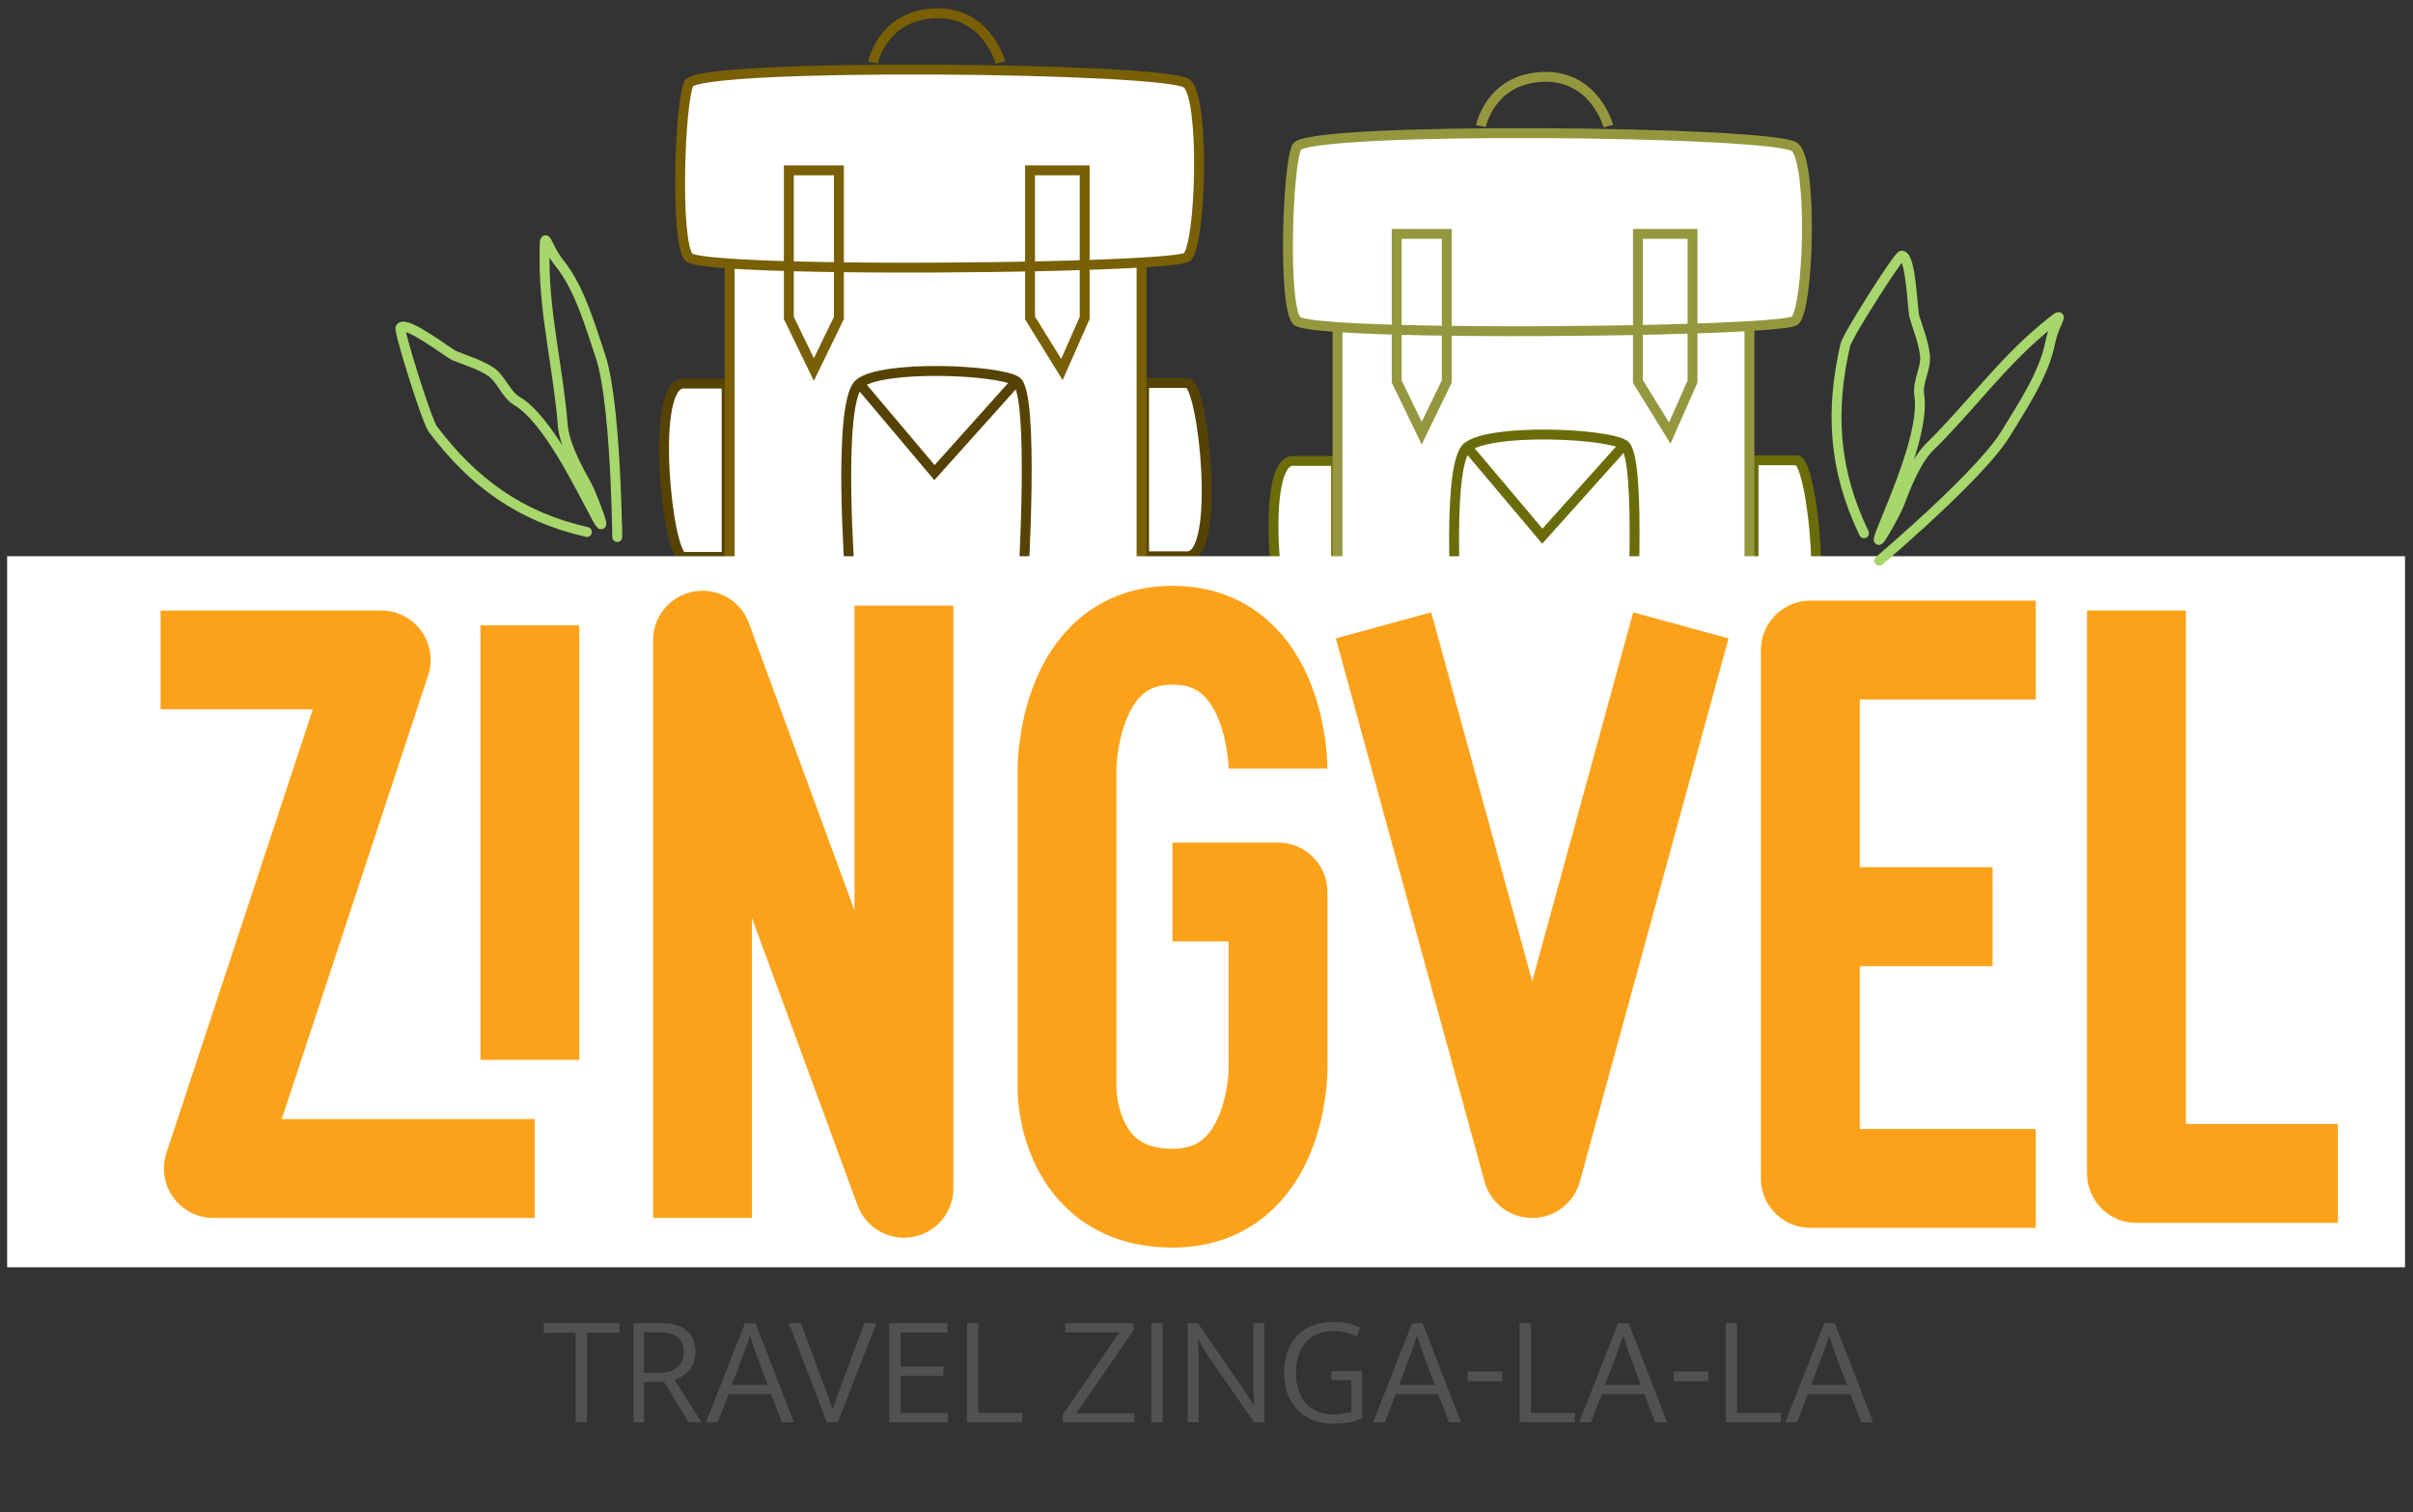<svg width="276" height="173" viewBox="0 0 276 173" fill="none" xmlns="http://www.w3.org/2000/svg">
<rect x="0" y="0" width="276" height="173" fill="#333333" stroke="none"/>
<path d="M78.167 43.886H83.115V63.725H78.167C76.345 63.725 74.263 43.886 78.167 43.886Z" fill="white" stroke="#564303" stroke-width="1.131"/>
<path d="M135.809 63.65H130.861L130.861 43.812H135.809C137.631 43.812 139.714 63.65 135.809 63.65Z" fill="white" stroke="#564303" stroke-width="1.131"/>
<path d="M78.775 29.409C77.213 27.533 77.734 11.983 78.775 9.571C79.816 7.158 133.696 7.694 135.778 9.571C137.86 11.447 137.34 28.069 135.778 29.409C135.5 29.648 133.569 29.86 130.572 30.039V44.154V71.231H83.46V30.156C80.761 29.97 79.036 29.723 78.775 29.409Z" fill="white"/>
<path d="M99.858 7.158C99.858 7.158 100.899 1.796 106.886 1.528C112.873 1.26 114.434 7.158 114.434 7.158M83.46 30.156C80.761 29.97 79.036 29.723 78.775 29.409C77.213 27.533 77.734 11.983 78.775 9.571C79.816 7.158 133.696 7.694 135.778 9.571C137.86 11.447 137.34 28.069 135.778 29.409C135.5 29.648 133.569 29.86 130.572 30.039M83.46 30.156V71.231H130.572V44.154V30.039M83.46 30.156C94.028 30.886 119.532 30.696 130.572 30.039M90.228 19.49H95.954V36.38L93.091 42.278L90.228 36.38V19.49ZM117.818 19.49V36.38L121.462 42.278L124.065 36.38V19.49H117.818Z" stroke="#795F05" stroke-width="1.131"/>
<path d="M97.256 66.406C97.256 66.406 95.694 46.031 98.297 43.886C100.9 41.741 114.174 42.278 116.257 43.618C118.339 44.958 117.038 66.406 117.038 66.406H97.256Z" fill="white"/>
<path d="M98.297 43.886C95.694 46.031 97.256 66.406 97.256 66.406H117.038C117.038 66.406 118.339 44.958 116.257 43.618M98.297 43.886C100.9 41.741 114.174 42.278 116.257 43.618M98.297 43.886L106.886 54.073L116.257 43.618" stroke="#564303" stroke-width="1.131"/>
<path d="M147.876 52.738H152.824V72.577H147.876C146.054 72.577 143.972 52.738 147.876 52.738Z" fill="white" stroke="#6A6C0A" stroke-width="1.131"/>
<path d="M205.518 72.502H200.57L200.57 52.664H205.518C207.34 52.664 209.423 72.502 205.518 72.502Z" fill="white" stroke="#6A6C0A" stroke-width="1.131"/>
<path d="M148.302 36.681C146.74 34.805 147.261 19.255 148.302 16.843C149.343 14.43 203.223 14.966 205.305 16.843C207.388 18.719 206.867 35.341 205.305 36.681C205.028 36.919 203.097 37.132 200.1 37.311V51.426V78.503H152.987V37.428C150.288 37.242 148.563 36.995 148.302 36.681Z" fill="white"/>
<path d="M169.386 14.43C169.386 14.43 170.427 9.068 176.413 8.8C182.4 8.532 183.962 14.43 183.962 14.43M152.987 37.428C150.288 37.242 148.563 36.995 148.302 36.681C146.74 34.805 147.261 19.255 148.302 16.843C149.343 14.43 203.223 14.966 205.305 16.843C207.388 18.719 206.867 35.341 205.305 36.681C205.028 36.919 203.097 37.132 200.1 37.311M152.987 37.428V78.503H200.1V51.426V37.311M152.987 37.428C163.556 38.158 189.059 37.968 200.1 37.311M159.755 26.762H165.481V43.651L162.618 49.55L159.755 43.651V26.762ZM187.346 26.762V43.651L190.99 49.55L193.592 43.651V26.762H187.346Z" stroke="#95973F" stroke-width="1.131"/>
<path d="M166.783 73.677C166.783 73.677 165.221 53.303 167.824 51.158C170.427 49.013 183.702 49.55 185.784 50.89C187.866 52.23 186.565 73.677 186.565 73.677H166.783Z" fill="white"/>
<path d="M167.824 51.158C165.221 53.303 166.783 73.677 166.783 73.677H186.565C186.565 73.677 187.866 52.23 185.784 50.89M167.824 51.158C170.427 49.013 183.702 49.55 185.784 50.89M167.824 51.158L176.414 61.345L185.784 50.89" stroke="#6A6C0A" stroke-width="1.131"/>
<rect x="0.816" y="63.642" width="274.272" height="81.357" fill="white"/>
<path d="M232.85 74.376H207.068V104.885M232.85 134.83H207.068V104.885M207.068 104.885H227.913" stroke="#FCA21A" stroke-width="11.308" stroke-linejoin="round"/>
<path d="M244.369 69.856V134.264H267.408" stroke="#FCA21A" stroke-width="11.308" stroke-linejoin="round"/>
<path d="M60.607 71.551V121.27" stroke="#FCA21A" stroke-width="11.308"/>
<path d="M80.356 139.349V73.246L103.394 135.959V69.291" stroke="#FCA21A" stroke-width="11.308" stroke-linejoin="round"/>
<path d="M146.181 87.936C146.181 87.936 146.181 72.682 134.113 72.682C122.045 72.681 122.045 87.936 122.045 87.936V124.66C122.045 124.66 122.045 137.09 134.113 137.09C146.181 137.09 146.181 122.4 146.181 122.4V102.061H134.113" stroke="#FCA21A" stroke-width="11.308" stroke-linejoin="round"/>
<path d="M158.248 71.551L175.253 133.699L192.258 71.551" stroke="#FCA21A" stroke-width="11.308" stroke-linejoin="round"/>
<path d="M18.369 75.506H43.602L24.403 133.699H61.156" stroke="#FCA21A" stroke-width="11.308" stroke-linejoin="round"/>
<path d="M70.858 151.399V152.479H67.132V162.739H65.836V152.479H62.182V151.399H70.858ZM72.46 151.399H75.951C76.54 151.399 77.055 151.483 77.499 151.651C77.956 151.807 78.334 152.029 78.633 152.317C78.933 152.605 79.162 152.953 79.317 153.361C79.474 153.757 79.552 154.195 79.552 154.675C79.552 155.107 79.486 155.503 79.353 155.863C79.222 156.211 79.041 156.517 78.814 156.781C78.597 157.045 78.346 157.267 78.058 157.447C77.769 157.627 77.469 157.771 77.157 157.879L80.236 162.739H78.76L75.951 158.113H73.665V162.739H72.46V151.399ZM73.665 157.069H75.394C75.79 157.069 76.156 157.027 76.492 156.943C76.84 156.847 77.139 156.703 77.391 156.511C77.644 156.319 77.841 156.079 77.986 155.791C78.129 155.491 78.201 155.137 78.201 154.729C78.201 153.937 77.974 153.361 77.517 153.001C77.073 152.629 76.413 152.443 75.537 152.443H73.665V157.069ZM83.697 158.455H87.801L86.901 156.025C86.733 155.605 86.559 155.131 86.379 154.603C86.199 154.063 86.007 153.475 85.803 152.839H85.767C85.671 153.151 85.575 153.445 85.479 153.721C85.383 153.997 85.287 154.261 85.191 154.513C85.107 154.765 85.017 155.017 84.921 155.269C84.837 155.509 84.741 155.761 84.633 156.025L83.697 158.455ZM85.209 151.399H86.415L90.807 162.739H89.439L88.197 159.499H83.337L82.095 162.739H80.745L85.209 151.399ZM91.62 151.399L94.068 158.041C94.26 158.545 94.458 159.073 94.662 159.625C94.866 160.165 95.052 160.687 95.22 161.191H95.256C95.436 160.651 95.622 160.117 95.814 159.589C96.006 159.061 96.198 158.545 96.39 158.041L98.874 151.399H100.242L95.832 162.739H94.572L90.234 151.399H91.62ZM101.71 151.399H108.37V152.461H103.006V156.349H107.902V157.411H103.006V161.677H108.424V162.739H101.71V151.399ZM110.604 151.399H111.9V161.659H116.922V162.739H110.604V151.399ZM129.668 151.399V152.191L123.116 161.695H129.758V162.739H121.568V161.857L128.03 152.443H121.838V151.399H129.668ZM132.976 151.399V162.739H131.68V151.399H132.976ZM135.846 151.399H137.016L142.074 158.725C142.302 159.061 142.524 159.397 142.74 159.733C142.968 160.069 143.184 160.405 143.388 160.741H143.424C143.4 160.297 143.382 159.859 143.37 159.427C143.37 158.983 143.37 158.539 143.37 158.095V151.399H144.63V162.739H143.46L138.51 155.629C138.258 155.269 138.006 154.885 137.754 154.477C137.514 154.057 137.286 153.643 137.07 153.235H137.034C137.058 153.775 137.076 154.309 137.088 154.837C137.1 155.353 137.106 155.881 137.106 156.421V162.739H135.846V151.399ZM152.379 151.255C153.027 151.255 153.603 151.303 154.107 151.399C154.611 151.495 155.091 151.663 155.547 151.903L155.223 152.929C154.803 152.725 154.371 152.569 153.927 152.461C153.495 152.353 153.045 152.299 152.577 152.299C152.001 152.299 151.449 152.383 150.921 152.551C150.405 152.719 149.949 152.995 149.553 153.379C149.157 153.751 148.839 154.243 148.599 154.855C148.359 155.467 148.239 156.211 148.239 157.087C148.239 157.843 148.341 158.521 148.545 159.121C148.749 159.709 149.037 160.207 149.409 160.615C149.793 161.011 150.243 161.317 150.759 161.533C151.275 161.737 151.851 161.839 152.487 161.839C152.943 161.839 153.339 161.809 153.675 161.749C154.023 161.689 154.317 161.611 154.557 161.515V157.915H152.271V156.907H155.799V162.289C155.355 162.469 154.869 162.619 154.341 162.739C153.825 162.847 153.189 162.901 152.433 162.901C151.665 162.901 150.945 162.775 150.273 162.523C149.601 162.271 149.013 161.899 148.509 161.407C148.005 160.915 147.603 160.309 147.303 159.589C147.015 158.869 146.871 158.035 146.871 157.087C146.871 156.139 147.009 155.299 147.285 154.567C147.561 153.835 147.945 153.229 148.437 152.749C148.929 152.257 149.511 151.885 150.183 151.633C150.855 151.381 151.587 151.255 152.379 151.255ZM160.004 158.455H164.108L163.208 156.025C163.04 155.605 162.866 155.131 162.686 154.603C162.506 154.063 162.314 153.475 162.11 152.839H162.074C161.978 153.151 161.882 153.445 161.786 153.721C161.69 153.997 161.594 154.261 161.498 154.513C161.414 154.765 161.324 155.017 161.228 155.269C161.144 155.509 161.048 155.761 160.94 156.025L160.004 158.455ZM161.516 151.399H162.722L167.114 162.739H165.746L164.504 159.499H159.644L158.402 162.739H157.052L161.516 151.399ZM171.83 156.925V158.041H167.87V156.925H171.83ZM173.815 151.399H175.111V161.659H180.133V162.739H173.815V151.399ZM183.576 158.455H187.68L186.78 156.025C186.612 155.605 186.438 155.131 186.258 154.603C186.078 154.063 185.886 153.475 185.682 152.839H185.646C185.55 153.151 185.454 153.445 185.358 153.721C185.262 153.997 185.166 154.261 185.07 154.513C184.986 154.765 184.896 155.017 184.8 155.269C184.716 155.509 184.62 155.761 184.512 156.025L183.576 158.455ZM185.088 151.399H186.294L190.686 162.739H189.318L188.076 159.499H183.216L181.974 162.739H180.624L185.088 151.399ZM195.402 156.925V158.041H191.442V156.925H195.402ZM197.387 151.399H198.683V161.659H203.705V162.739H197.387V151.399ZM207.148 158.455H211.252L210.352 156.025C210.184 155.605 210.01 155.131 209.83 154.603C209.65 154.063 209.458 153.475 209.254 152.839H209.218C209.122 153.151 209.026 153.445 208.93 153.721C208.834 153.997 208.738 154.261 208.642 154.513C208.558 154.765 208.468 155.017 208.372 155.269C208.288 155.509 208.192 155.761 208.084 156.025L207.148 158.455ZM208.66 151.399H209.866L214.258 162.739H212.89L211.648 159.499H206.788L205.546 162.739H204.196L208.66 151.399Z" fill="#515151"/>
<path d="M67.134 60.866C59.445 59.128 54.091 55.164 49.506 49.092C48.812 48.173 45.554 37.742 45.811 37.477C46.577 36.689 51.29 40.428 52.047 40.728C53.393 41.261 54.802 41.687 56.049 42.472C57.335 43.281 57.826 45.114 59.129 45.881C62.634 47.944 66.328 55.661 68.174 59.082C69.837 62.166 67.67 56.52 67.134 55.554C66.079 53.651 64.542 50.883 64.363 48.577C63.892 42.505 62.285 36.052 62.285 29.826C62.285 25.568 62.289 28.007 64.017 30.143C66.272 32.931 67.532 37.331 68.674 40.728C70.741 46.878 70.598 66.661 70.598 60.153" stroke="#A7D66C" stroke-width="1.131" stroke-linecap="round"/>
<path d="M213.207 61.013C209.702 53.753 209.344 46.971 211.063 39.486C211.323 38.353 217.172 29.199 217.533 29.239C218.609 29.36 218.735 35.486 218.983 36.281C219.423 37.696 219.985 39.093 220.173 40.587C220.366 42.126 219.287 43.669 219.524 45.195C220.161 49.301 216.639 57.103 215.208 60.728C213.918 63.997 216.831 58.718 217.226 57.683C218.003 55.643 219.134 52.675 220.766 51.085C225.064 46.9 228.937 41.566 233.648 37.663C236.869 34.993 235.026 36.526 234.493 39.251C233.799 42.808 231.26 46.579 229.406 49.624C226.049 55.138 210.995 67.425 215.919 63.345" stroke="#A7D66C" stroke-width="1.131" stroke-linecap="round"/>
</svg>
